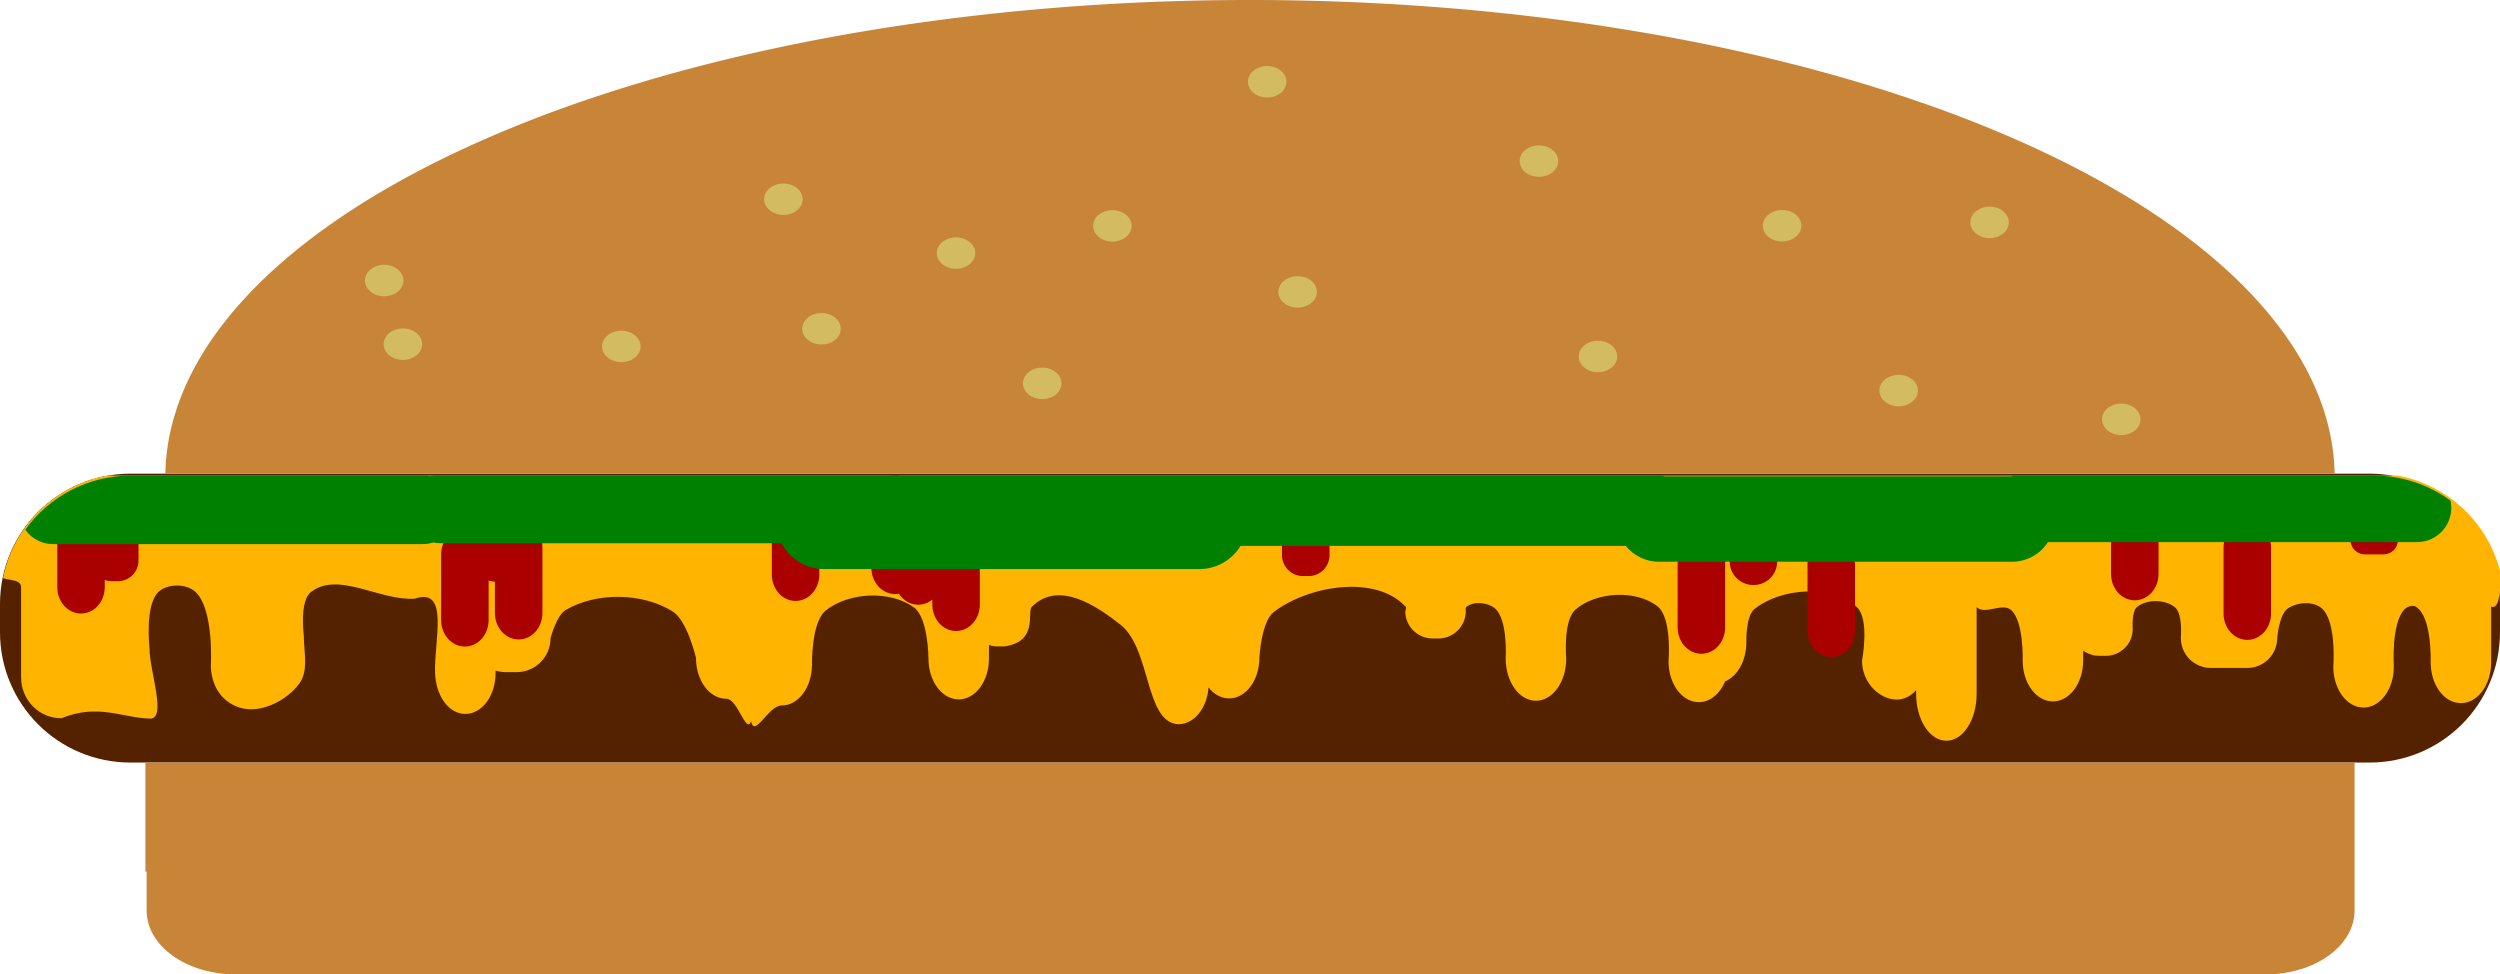 <?xml version="1.0" encoding="UTF-8" standalone="no"?>
<!-- Created with Inkscape (http://www.inkscape.org/) -->

<svg
   width="999.133"
   height="389.419"
   viewBox="0 0 264.354 103.034"
   version="1.1"
   id="svg5"
   inkscape:version="1.1.1 (3bf5ae0d25, 2021-09-20)"
   sodipodi:docname="hambuguer.svg"
   xmlns:inkscape="http://www.inkscape.org/namespaces/inkscape"
   xmlns:sodipodi="http://sodipodi.sourceforge.net/DTD/sodipodi-0.dtd"
   xmlns="http://www.w3.org/2000/svg"
   xmlns:svg="http://www.w3.org/2000/svg">
  <sodipodi:namedview
     id="namedview7"
     pagecolor="#505050"
     bordercolor="#eeeeee"
     borderopacity="1"
     inkscape:pageshadow="0"
     inkscape:pageopacity="0"
     inkscape:pagecheckerboard="0"
     inkscape:document-units="mm"
     showgrid="false"
     units="px"
     showborder="false"
     inkscape:snap-bbox="true"
     inkscape:snap-bbox-edge-midpoints="true"
     inkscape:object-nodes="true"
     inkscape:snap-others="false"
     inkscape:snap-nodes="true"
     inkscape:bbox-paths="true"
     inkscape:bbox-nodes="true"
     inkscape:snap-bbox-midpoints="true"
     inkscape:object-paths="true"
     inkscape:snap-intersection-paths="true"
     inkscape:snap-midpoints="true"
     inkscape:snap-smooth-nodes="true"
     inkscape:snap-global="true"
     inkscape:zoom="0.5"
     inkscape:cx="784"
     inkscape:cy="385"
     inkscape:window-width="1861"
     inkscape:window-height="1055"
     inkscape:window-x="59"
     inkscape:window-y="0"
     inkscape:window-maximized="1"
     inkscape:current-layer="layer2"
     fit-margin-top="0"
     fit-margin-left="0"
     fit-margin-right="0"
     fit-margin-bottom="0" />
  <defs
     id="defs2" />
  <g
     inkscape:groupmode="layer"
     id="layer2"
     inkscape:label="patty"
     style="display:inline"
     transform="translate(-28.043,-76.214)">
    <path
       id="patty"
       style="display:inline;opacity:1;fill:#552200;stroke:#212121;stroke-width:0;stroke-linecap:square;stroke-linejoin:round;stroke-miterlimit:46.9;paint-order:stroke fill markers"
       d="M 41.85,126.299 H 278.589 c 7.649,0 13.808,6.158 13.808,13.808 v 2.933 c 0,7.649 -6.158,13.808 -13.808,13.808 H 41.85 c -7.649,0 -13.808,-6.158 -13.808,-13.808 v -2.933 c 0,-7.649 6.158,-13.808 13.808,-13.808 z" />
  </g>
  <g
     inkscape:groupmode="layer"
     id="layer6"
     inkscape:label="cheese"
     style="display:inline"
     transform="translate(-28.043,-76.214)">
    <g
       id="cheese"
       transform="scale(0.265)">
      <path
         style="color:#000000;fill:#ffb500;stroke-width:0;stroke-linecap:square;stroke-linejoin:round;stroke-miterlimit:46.9;-inkscape-stroke:none;paint-order:stroke fill markers"
         d="m 148.607,477.352 c -20.955,3.858 -37.45,20.117 -41.598,40.967 1.928,0.588 4.09,0.599 5.931,1.471 0.291,0.138 0.775,0.579 0.775,0.579 0,0 0.532,0.662 0.532,1.595 v 35.91 c 0,9.045 7.153,16.326 16.039,16.326 14.822,-6.052 24.525,-0.051 35.477,0.131 6.687,0 -0.274,-18.892 -0.274,-27.938 0,0 -2.061,-17.774 3.777,-22.803 3.554,-3.061 10.396,-3.134 14.07,-0.218 8.123,6.446 6.601,30.402 6.601,30.402 0.516,9.031 5.545,14.532 12.07,16.326 8.103,2.229 18.276,-2.983 23.248,-9.758 3.807,-5.189 1.787,-12.526 1.787,-19.224 0,0 -1.773,-13.563 2.756,-17.191 10.831,-8.677 27.718,3.579 41.558,2.539 13.982,-4.725 7.602,16.839 8.071,29.68 0.33,9.039 5.383,16.326 12.07,16.326 6.687,0 12.07,-7.281 12.07,-16.326 v -0.969 c 1.286,0.401 2.655,0.619 4.076,0.619 h 4.285 c 7.522,10e-6 13.578,-6.056 13.578,-13.578 0,0 2.366,-9.054 6.019,-11.205 12.273,-7.227 30.654,-6.988 42.724,0.573 5.846,3.662 9.28,18.498 9.28,18.498 0,9.045 5.383,16.326 12.07,16.326 4.628,0 7.905,14.241 9.931,9.095 1.556,6.58 6.825,-6.411 12.219,-6.411 6.687,0 12.07,-7.281 12.07,-16.326 0,0 -0.314,-16.876 5.444,-21.524 9.158,-7.392 25.775,-8.174 35.284,-1.24 5.695,4.153 5.754,20.347 5.754,20.347 0,9.045 5.383,16.328 12.07,16.328 6.687,0 12.072,-7.283 12.072,-16.328 v -5.373 c 1.076,0.361 2.227,0.561 3.428,0.561 h 2.691 c 13.651,-1.902 8.977,-13.451 10.949,-15.754 10.774,-10.906 26.164,-0.228 35.692,7.301 11.927,9.88 9.52,38.954 22.842,39.498 6.274,0 11.402,-6.409 12.012,-14.672 2.153,2.71 5.04,4.367 8.227,4.367 6.687,0 12.072,-7.283 12.072,-16.328 0,0 0.712,-14.337 5.775,-18.189 13.975,-10.634 40.848,-14.984 52.647,-1.977 0.371,0.409 -0.223,1.641 -0.223,1.641 0,6.06 4.878,10.939 10.938,10.939 h 2.266 c 6.06,0 10.938,-4.879 10.938,-10.939 0,0 -0.203,-1.289 0.223,-1.641 2.953,-2.441 8.567,-1.863 11.477,0.629 5.168,4.426 4.238,19.969 4.238,19.969 0,9.315 5.383,16.812 12.07,16.812 6.687,0 12.07,-7.498 12.07,-16.812 0,0 -1.313,-15.248 3.724,-19.581 8.279,-7.122 24.163,-8.005 32.737,-1.242 5.842,4.608 4.373,21.888 4.373,21.888 0,9.045 5.383,16.328 12.07,16.328 4.525,0 8.45,-3.337 10.518,-8.295 4.913,-2.066 8.461,-8.247 8.461,-15.59 0,0 -0.329,-10.396 3.21,-13.242 10.599,-8.524 30.61,-9.898 40.795,-0.883 5.375,4.757 2.152,21.425 2.152,21.425 -10e-6,9.045 7.176,15.555 13.863,15.555 2.943,0 5.632,-1.411 7.723,-3.762 v 1.426 c 0,10.387 5.383,18.75 12.07,18.75 6.687,0 12.07,-8.363 12.07,-18.75 V 523.17 c 0,-1.353 -1.529,4.982 -0.045,6.611 3.101,3.402 10.283,-1.834 13.759,1.184 5.213,4.525 4.657,20.178 4.657,20.178 0,9.045 5.383,16.328 12.07,16.328 6.687,0 12.07,-7.283 12.07,-16.328 v -3.945 c 1.782,1.315 3.989,2.092 6.383,2.092 h 2.664 c 5.949,0 10.738,-4.789 10.738,-10.738 0,0 -0.591,-6.884 1.718,-8.763 3.92,-3.192 11.287,-3.085 15.164,0.159 3.178,2.659 2.32,12.213 2.32,12.213 0,6.63 5.336,11.969 11.967,11.969 h 14.51 c 6.63,0 11.967,-5.338 11.967,-11.969 0,0 0.75,-9.215 4.068,-11.64 3.634,-2.655 9.97,-3.166 13.498,-0.37 6.254,4.957 4.825,23.45 4.825,23.45 0,9.045 5.383,16.326 12.07,16.326 6.687,0 12.07,-7.281 12.07,-16.326 0,0 -1.119,-17.198 4.199,-22.81 1.079,-1.139 3.229,-1.903 4.577,-1.1 6.568,3.908 5.923,22.15 5.923,22.15 0,9.045 5.383,16.326 12.07,16.326 6.687,0 12.07,-7.281 12.07,-16.326 V 519.229 c 0,0 -3.086,10.015 0.393,10.552 3.838,0.593 2.585,-10.699 3.926,-10.968 -3.986,-21.083 -20.554,-37.573 -41.672,-41.461 z"
         id="path13922"
         sodipodi:nodetypes="ccacssccsaasaasaccsscsssaasscssaassscscccccssaassssaasssaasscsaasscssssaassscsssaassssaasssaassscaccc" />
    </g>
  </g>
  <g
     inkscape:groupmode="layer"
     id="layer7"
     inkscape:label="Ketchup"
     style="display:inline"
     transform="translate(-28.043,-76.214)">
    <path
       id="Ketchup"
       style="opacity:1;fill:#aa0000;fill-opacity:1;stroke:#212121;stroke-width:0;stroke-linecap:square;stroke-linejoin:round;stroke-miterlimit:46.9;stroke-dasharray:none;paint-order:stroke fill markers"
       d="m 462.977,477.309 c -5.251,0 -9.479,4.709 -9.479,10.559 v 26.205 c 0,5.85 4.227,10.559 9.479,10.559 0.519,0 1.028,-0.048 1.523,-0.137 1.717,2.669 4.524,4.402 7.709,4.402 2.111,0 4.055,-0.761 5.627,-2.051 v 1.977 c 0,5.85 4.227,10.559 9.479,10.559 5.251,0 9.479,-4.709 9.479,-10.559 v -26.203 c 0,-5.85 -4.227,-10.561 -9.479,-10.561 -2.11,0 -4.055,0.763 -5.627,2.053 v -1.977 c 0,-5.85 -4.227,-10.561 -9.479,-10.561 -0.519,0 -1.028,0.048 -1.523,0.137 -1.717,-2.668 -4.525,-4.402 -7.709,-4.402 z m -159.117,1.393 c -5.073,0 -9.156,4.084 -9.156,9.156 v 11.096 c -1.051,-0.446 -2.192,-0.691 -3.387,-0.691 -5.251,0 -9.479,4.709 -9.479,10.559 v 26.205 c 0,5.85 4.227,10.559 9.479,10.559 5.251,0 9.479,-4.709 9.479,-10.559 v -15.812 c 0.79,0.279 1.632,0.454 2.506,0.506 v 12.48 c 0,5.85 4.227,10.559 9.479,10.559 5.251,0 9.479,-4.709 9.479,-10.559 v -26.205 c 0,-5.518 -3.763,-10.019 -8.598,-10.512 v -7.625 c 0,-5.073 -4.084,-9.156 -9.156,-9.156 z m 501.539,0.268 c -5.199,0 -9.385,4.186 -9.385,9.385 v 23.287 c 0,5.199 4.186,9.385 9.385,9.385 h 0.189 c 5.199,0 9.383,-4.186 9.383,-9.385 v -23.287 c 0,-5.199 -4.184,-9.385 -9.383,-9.385 z m 152.258,0.848 c -5.251,0 -9.479,4.709 -9.479,10.559 v 26.205 c 0,5.85 4.227,10.559 9.479,10.559 5.251,0 9.479,-4.709 9.479,-10.559 V 490.375 c 0,-5.85 -4.227,-10.559 -9.479,-10.559 z m -331.924,0.209 c -4.629,0 -8.355,3.727 -8.355,8.355 v 20.736 c 0,4.629 3.727,8.355 8.355,8.355 h 2.246 c 4.629,0 8.355,-3.727 8.355,-8.355 v -20.736 c 0,-4.629 -3.727,-8.355 -8.355,-8.355 z m -202.461,0.035 c -5.251,0 -9.479,4.709 -9.479,10.559 v 26.203 c 0,5.85 4.227,10.561 9.479,10.561 5.251,0 9.479,-4.711 9.479,-10.561 v -26.203 c 0,-5.85 -4.227,-10.559 -9.479,-10.559 z m -272.863,2.381 c -3.121,0 -5.827,1.711 -7.236,4.25 -1.457,-1.015 -3.179,-1.604 -5.031,-1.604 -5.251,0 -9.479,4.709 -9.479,10.559 v 26.205 c 0,5.85 4.227,10.559 9.479,10.559 5.251,0 9.479,-4.709 9.479,-10.559 v -2.812 c 0.871,0.31 1.809,0.479 2.789,0.479 h 2.41 c 4.583,0 8.273,-3.688 8.273,-8.271 v -20.531 c 0,-4.583 -3.69,-8.273 -8.273,-8.273 z m 899.066,0.561 c -3.191,0 -5.76,2.567 -5.76,5.758 v 14.293 c 0,3.191 2.569,5.76 5.76,5.76 h 7.438 c 3.191,0 5.76,-2.569 5.76,-5.76 v -14.293 c 0,-3.191 -2.569,-5.758 -5.76,-5.758 z m -46.928,12.605 c -5.251,0 -9.479,4.709 -9.479,10.559 v 26.205 c 0,5.85 4.227,10.559 9.479,10.559 5.251,0 9.479,-4.709 9.479,-10.559 v -26.205 c 0,-5.85 -4.228,-10.559 -9.479,-10.559 z m -217.836,5.543 c -5.251,0 -9.479,4.709 -9.479,10.559 v 26.205 c 0,5.85 4.227,10.559 9.479,10.559 5.251,0 9.479,-4.709 9.479,-10.559 v -26.205 c 0,-5.85 -4.227,-10.559 -9.479,-10.559 z m 51.826,1.283 c -5.251,0 -9.479,4.709 -9.479,10.559 v 26.205 c 0,5.85 4.227,10.559 9.479,10.559 5.251,0 9.479,-4.709 9.479,-10.559 v -26.205 c 0,-5.85 -4.227,-10.559 -9.479,-10.559 z"
       transform="scale(0.265)" />
  </g>
  <g
     inkscape:groupmode="layer"
     id="layer5"
     inkscape:label="lettuce"
     style="display:inline"
     transform="translate(-28.043,-76.214)">
    <path
       id="lettuce"
       style="display:inline;opacity:1;fill:#008000;stroke:#212121;stroke-width:0;stroke-linecap:square;stroke-linejoin:round;stroke-miterlimit:46.9;stroke-dasharray:none;paint-order:stroke fill markers"
       d="m 158.174,477.352 c -17.466,0 -32.832,8.527 -42.295,21.627 2.484,3.463 6.521,5.732 11.127,5.732 h 147.486 c 1.482,0 2.905,-0.235 4.24,-0.666 0.956,0.21 1.95,0.324 2.971,0.324 h 135.979 c 3.2,6.137 9.611,10.311 17.037,10.311 h 149.66 c 6.984,0 13.077,-3.692 16.439,-9.236 h 153.746 c 3.119,3.854 7.889,6.312 13.256,6.312 h 140.826 c 6.042,0 11.327,-3.115 14.352,-7.83 h 147.242 c 7.596,0 13.711,-6.115 13.711,-13.711 0,-0.983 -0.11,-1.936 -0.305,-2.859 -8.612,-6.269 -19.199,-10.004 -30.713,-10.004 H 909.307 c -0.325,0.115 -0.673,0.182 -0.986,0.32 H 769.967 c -0.224,-0.138 -0.495,-0.194 -0.727,-0.32 H 279.117 c -0.545,0.106 -1.132,0.092 -1.652,0.26 -0.767,-0.168 -1.572,-0.224 -2.381,-0.26 z"
       transform="scale(0.265)" />
  </g>
  <g
     inkscape:groupmode="layer"
     id="layer4"
     inkscape:label="Bun"
     style="display:inline"
     transform="translate(-28.043,-76.214)">
    <g
       inkscape:label="Top_Bun"
       inkscape:groupmode="layer"
       id="layer1"
       style="display:inline">
      <path
         id="Top_Bun"
         style="fill:#c88437;fill-opacity:1;stroke:#212121;stroke-width:0;stroke-linecap:square;stroke-linejoin:round;stroke-miterlimit:46.9;stroke-dasharray:none;paint-order:stroke fill markers"
         d="M 160.206,76.214 A 114.719,50.522 0 0 0 45.527,126.299 H 274.912 A 114.719,50.522 0 0 0 160.206,76.214 Z" />
    </g>
    <g
       inkscape:groupmode="layer"
       id="layer3"
       inkscape:label="Button_bun"
       style="display:inline">
      <path
         id="Button_Bun"
         style="display:inline;opacity:1;fill:#c88437;fill-opacity:1;stroke:#212121;stroke-width:0;stroke-linecap:square;stroke-linejoin:round;stroke-miterlimit:46.9;stroke-dasharray:none;paint-order:stroke fill markers"
         d="m 43.42,156.847 v 11.53 h 0.128 v 4.109 c 0,3.746 4.2,6.761 9.416,6.761 H 267.603 c 5.216,0 9.416,-3.016 9.416,-6.761 v -4.109 -4.657 -6.874 z" />
    </g>
  </g>
  <g
     inkscape:groupmode="layer"
     id="layer8"
     inkscape:label="seeds"
     style="display:inline"
     transform="translate(-28.043,-76.214)">
    <path
       id="Seeds"
       style="opacity:1;fill:#d3bc5f;fill-opacity:1;stroke:#212121;stroke-width:0;stroke-linecap:square;stroke-linejoin:round;stroke-miterlimit:46.9;stroke-dasharray:none;paint-order:stroke fill markers"
       d="m 611.459,313.957 a 7.68,6.272 0 0 0 -7.68,6.271 7.68,6.272 0 0 0 7.68,6.273 7.68,6.272 0 0 0 7.68,-6.273 7.68,6.272 0 0 0 -7.68,-6.271 z m 108.43,31.656 a 7.68,6.272 0 0 0 -7.68,6.271 7.68,6.272 0 0 0 7.68,6.273 7.68,6.272 0 0 0 7.682,-6.273 7.68,6.272 0 0 0 -7.682,-6.271 z m -301.479,15.205 a 7.68,6.272 0 0 0 -7.68,6.271 7.68,6.272 0 0 0 7.68,6.273 7.68,6.272 0 0 0 7.68,-6.273 7.68,6.272 0 0 0 -7.68,-6.271 z m 481.309,9.246 a 7.68,6.272 0 0 0 -7.68,6.271 7.68,6.272 0 0 0 7.68,6.273 7.68,6.272 0 0 0 7.68,-6.273 7.68,6.272 0 0 0 -7.68,-6.271 z m -82.797,1.334 a 7.68,6.272 0 0 0 -7.682,6.273 7.68,6.272 0 0 0 7.682,6.271 7.68,6.272 0 0 0 7.68,-6.271 7.68,6.272 0 0 0 -7.68,-6.273 z m -267.232,0.066 a 7.68,6.272 0 0 0 -7.68,6.273 7.68,6.272 0 0 0 7.68,6.271 7.68,6.272 0 0 0 7.68,-6.271 7.68,6.272 0 0 0 -7.68,-6.273 z m -62.4,10.861 a 7.68,6.272 0 0 0 -7.68,6.271 7.68,6.272 0 0 0 7.68,6.273 7.68,6.272 0 0 0 7.68,-6.273 7.68,6.272 0 0 0 -7.68,-6.271 z m -228.168,10.941 a 7.68,6.272 0 0 0 -7.682,6.271 7.68,6.272 0 0 0 7.682,6.273 7.68,6.272 0 0 0 7.68,-6.273 7.68,6.272 0 0 0 -7.68,-6.271 z m 364.48,4.537 a 7.68,6.272 0 0 0 -7.682,6.271 7.68,6.272 0 0 0 7.682,6.273 7.68,6.272 0 0 0 7.68,-6.273 7.68,6.272 0 0 0 -7.68,-6.271 z m -189.994,14.715 a 7.68,6.272 0 0 0 -7.68,6.273 7.68,6.272 0 0 0 7.68,6.271 7.68,6.272 0 0 0 7.68,-6.271 7.68,6.272 0 0 0 -7.68,-6.273 z m -167.02,6.143 a 7.68,6.272 0 0 0 -7.68,6.273 7.68,6.272 0 0 0 7.68,6.271 7.68,6.272 0 0 0 7.68,-6.271 7.68,6.272 0 0 0 -7.68,-6.273 z m 87.172,0.9 a 7.68,6.272 0 0 0 -7.68,6.273 7.68,6.272 0 0 0 7.68,6.271 7.68,6.272 0 0 0 7.682,-6.271 7.68,6.272 0 0 0 -7.682,-6.273 z m 389.689,4.018 a 7.68,6.272 0 0 0 -7.68,6.273 7.68,6.272 0 0 0 7.68,6.271 7.68,6.272 0 0 0 7.68,-6.271 7.68,6.272 0 0 0 -7.68,-6.273 z m -221.74,10.709 a 7.68,6.272 0 0 0 -7.68,6.271 7.68,6.272 0 0 0 7.68,6.273 7.68,6.272 0 0 0 7.682,-6.273 7.68,6.272 0 0 0 -7.682,-6.271 z m 341.73,2.889 a 7.68,6.272 0 0 0 -7.68,6.271 7.68,6.272 0 0 0 7.68,6.273 7.68,6.272 0 0 0 7.68,-6.273 7.68,6.272 0 0 0 -7.68,-6.271 z m 88.824,11.473 a 7.68,6.272 0 0 0 -7.682,6.271 7.68,6.272 0 0 0 7.682,6.273 7.68,6.272 0 0 0 7.68,-6.273 7.68,6.272 0 0 0 -7.68,-6.271 z"
       transform="scale(0.265)" />
  </g>
</svg>
